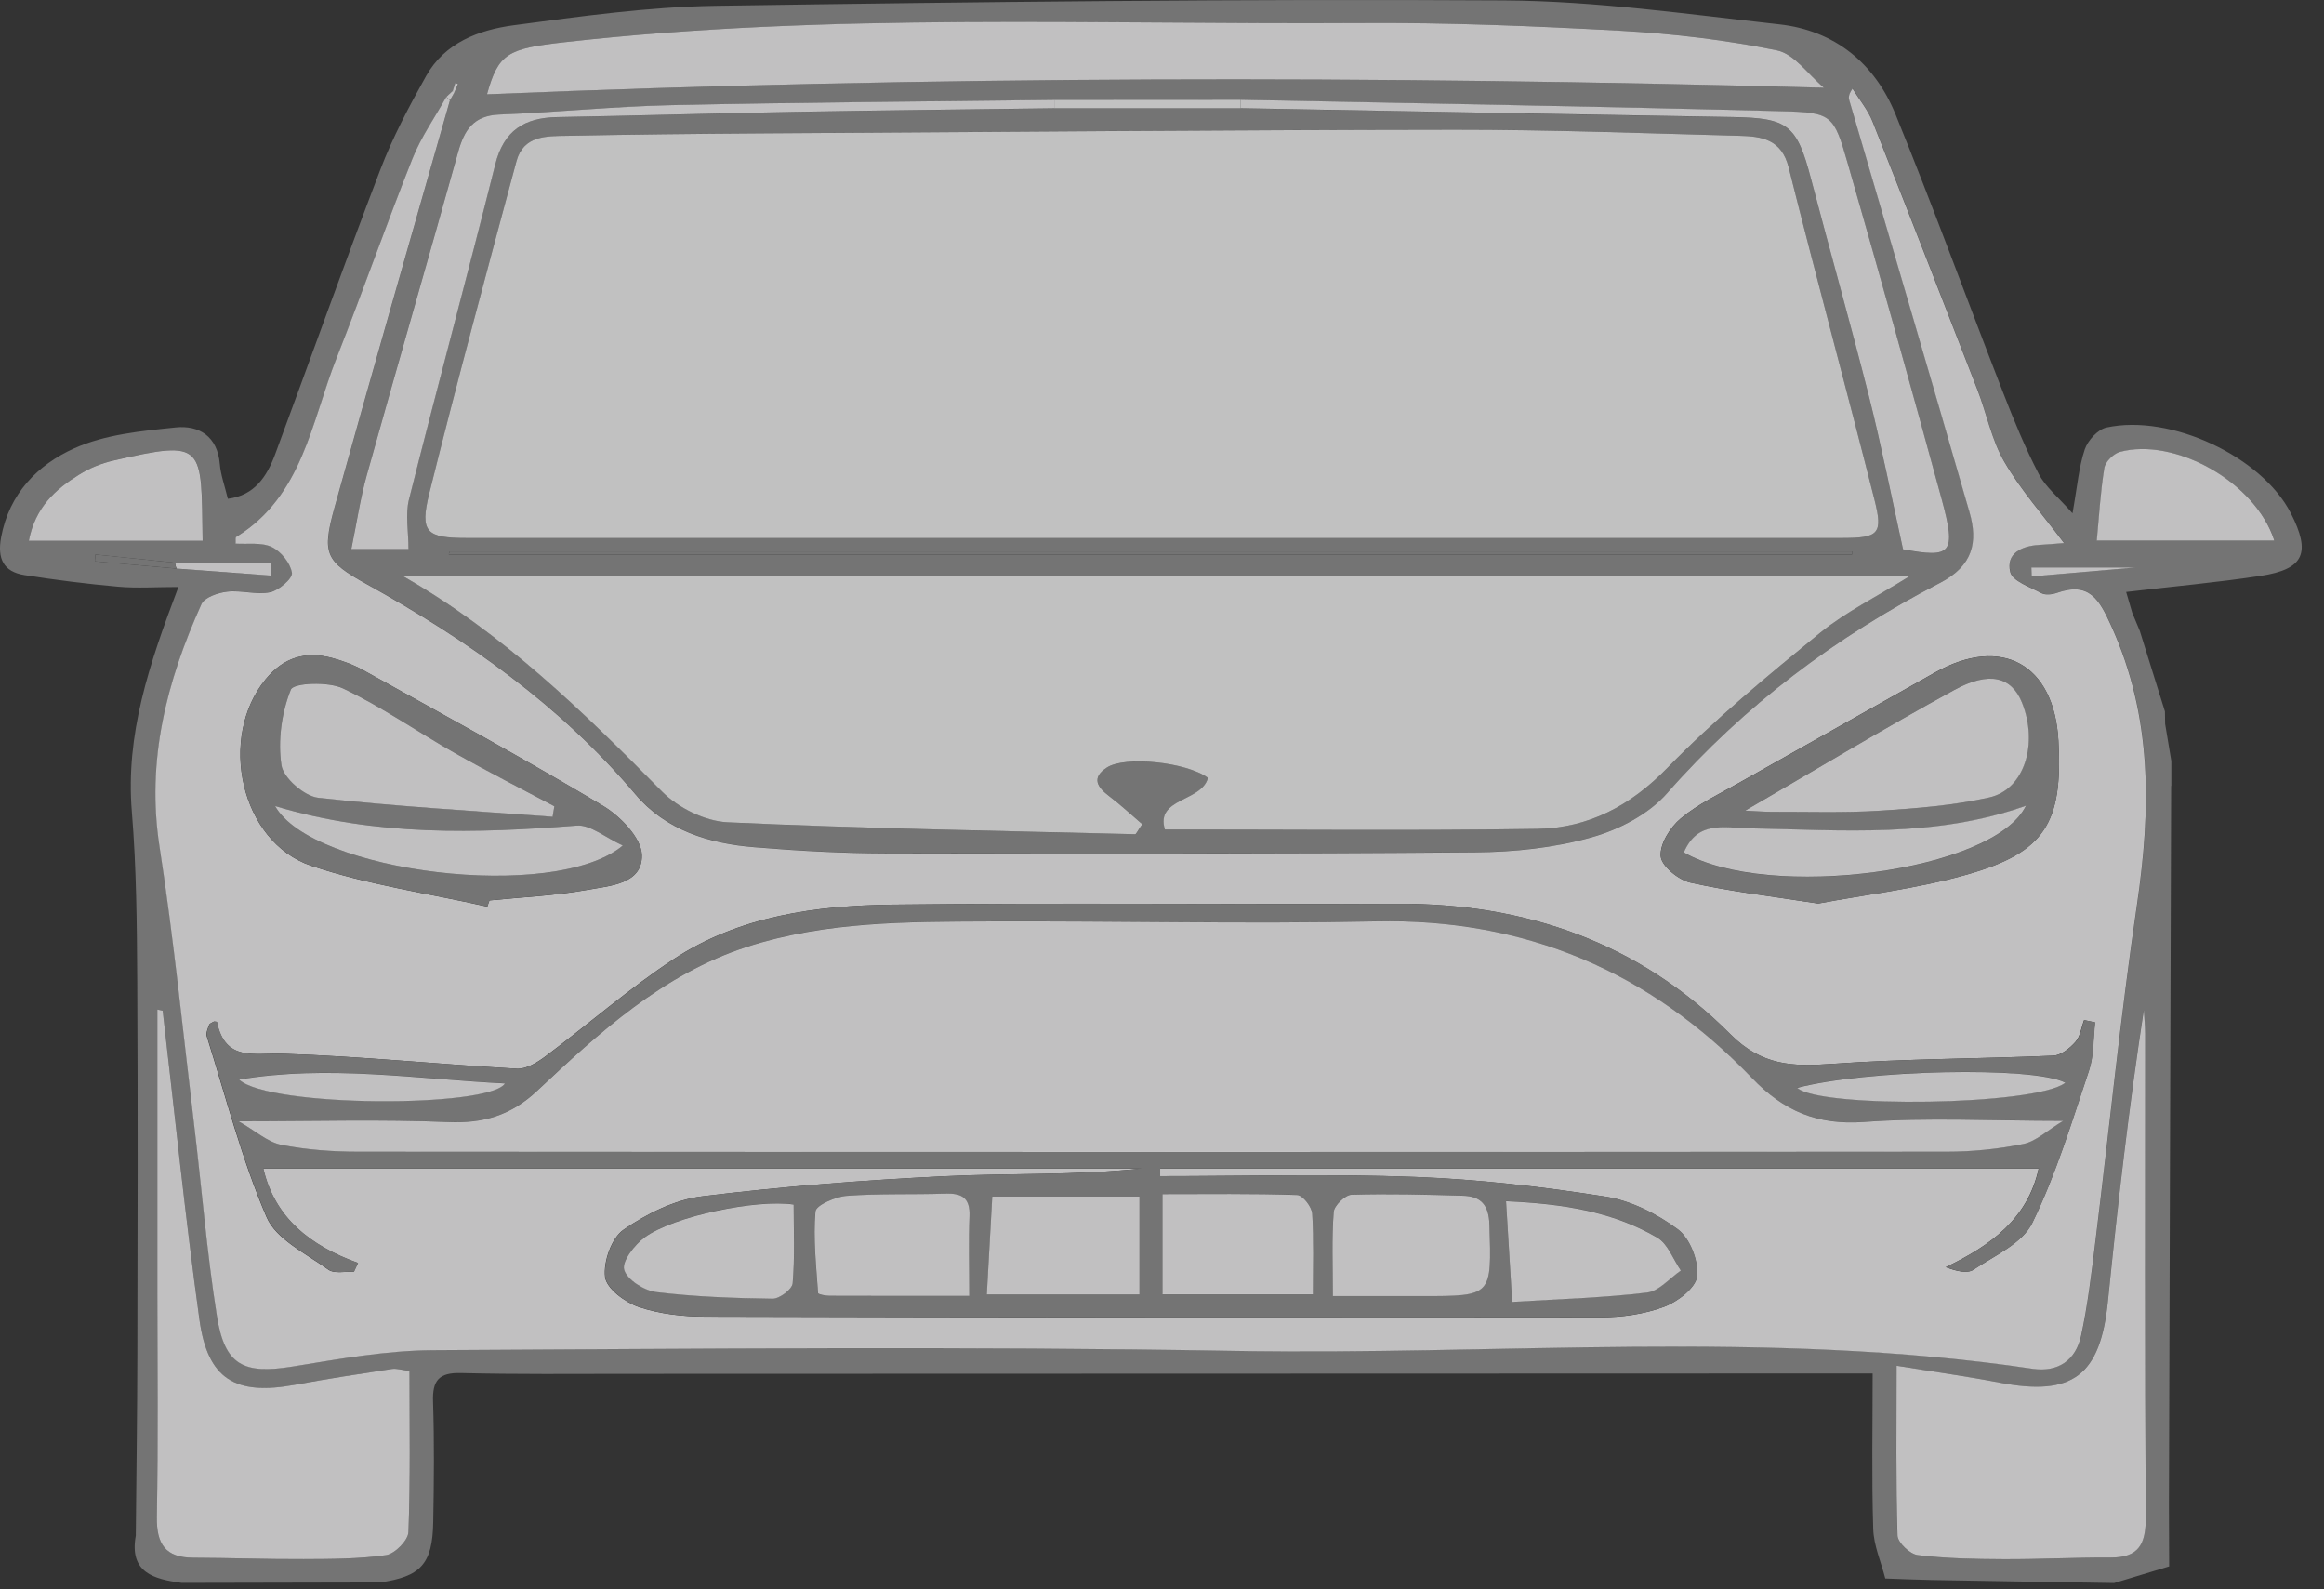 <svg width="98" height="67" viewBox="0 0 98 67" fill="none" xmlns="http://www.w3.org/2000/svg">
<rect x="0" y="0" width="98" height="67" fill="#333333" stroke="none"/>
<path d="M91.554 33.138C91.523 43.255 91.489 53.37 91.46 63.488C91.46 64.34 91.468 65.189 91.47 66.04C90.697 66.273 89.924 66.508 89.15 66.741C86.577 66.699 84.004 66.66 81.431 66.613C80.788 66.602 80.143 66.571 79.5 66.55C79.323 65.852 79.012 65.16 78.991 64.457C78.923 62.305 78.967 60.147 78.967 57.906C78.197 57.906 77.635 57.906 77.073 57.906C60.208 57.911 43.342 57.919 26.477 57.921C24.131 57.921 21.782 57.947 19.436 57.887C18.506 57.864 18.229 58.201 18.261 59.094C18.316 60.787 18.3 62.485 18.268 64.18C18.237 65.944 17.736 66.477 16.011 66.717C13.227 66.722 10.444 66.73 7.66 66.735C6.494 66.576 5.442 66.31 5.726 64.742C5.75 62.177 5.787 59.611 5.792 57.044C5.802 51.821 5.815 46.599 5.787 41.377C5.773 38.989 5.755 36.594 5.559 34.216C5.29 30.969 6.283 28.012 7.524 24.749C6.565 24.749 5.768 24.807 4.982 24.736C3.66 24.619 2.341 24.451 1.029 24.245C0.146 24.104 -0.12 23.553 0.047 22.654C0.384 20.812 1.594 19.592 3.127 18.903C4.428 18.317 5.959 18.171 7.409 18.022C8.388 17.92 9.172 18.39 9.269 19.566C9.308 20.031 9.478 20.486 9.608 21.029C10.732 20.891 11.254 20.091 11.602 19.153C13.085 15.156 14.512 11.139 16.035 7.16C16.557 5.794 17.25 4.485 17.968 3.205C18.757 1.797 20.194 1.261 21.659 1.065C24.483 0.689 27.328 0.289 30.171 0.245C41.252 0.078 52.334 -0.048 63.416 0.018C67.29 0.041 71.167 0.598 75.031 1.026C77.371 1.285 79.056 2.672 79.931 4.819C81.514 8.704 82.949 12.646 84.469 16.554C84.921 17.716 85.397 18.876 85.971 19.982C86.259 20.535 86.794 20.959 87.395 21.64C87.599 20.504 87.661 19.692 87.912 18.944C88.04 18.568 88.463 18.103 88.829 18.025C91.541 17.437 95.381 19.258 96.596 21.627C97.46 23.315 97.165 23.997 95.324 24.279C93.495 24.558 91.648 24.723 89.657 24.958C89.736 25.23 89.825 25.533 89.913 25.833C90.02 26.089 90.125 26.343 90.232 26.599C90.585 27.733 90.94 28.864 91.293 29.997C91.293 30.17 91.298 30.345 91.3 30.517C91.387 31.04 91.475 31.562 91.562 32.087C91.562 32.435 91.562 32.785 91.562 33.132L91.554 33.138ZM19.162 3.897C19.212 3.777 19.261 3.659 19.314 3.539C19.277 3.526 19.238 3.513 19.201 3.5C19.167 3.61 19.133 3.719 19.099 3.829C19.008 3.913 18.919 3.996 18.828 4.077C18.344 4.945 17.762 5.77 17.396 6.687C16.288 9.469 15.298 12.301 14.198 15.088C13.133 17.79 12.769 20.898 9.966 22.631C9.925 22.657 9.951 22.785 9.94 22.913C10.457 22.949 11.035 22.85 11.466 23.056C11.855 23.242 12.252 23.735 12.318 24.143C12.354 24.375 11.769 24.885 11.398 24.963C10.823 25.084 10.186 24.875 9.59 24.94C9.204 24.984 8.631 25.177 8.501 25.465C7.033 28.717 6.171 32.056 6.735 35.703C7.33 39.561 7.717 43.451 8.182 47.328C8.506 50.042 8.725 52.77 9.151 55.468C9.483 57.569 10.272 57.942 12.346 57.608C14.313 57.292 16.301 56.928 18.282 56.918C29.512 56.858 40.745 56.748 51.974 56.947C63.222 57.145 74.503 56.038 85.718 57.702C86.797 57.861 87.539 57.339 87.761 56.32C88.046 55.011 88.2 53.671 88.364 52.339C88.949 47.602 89.425 42.85 90.12 38.13C90.713 34.107 90.77 30.219 89.043 26.405C88.521 25.251 88.103 24.509 86.729 24.995C86.533 25.063 86.256 25.091 86.086 25.003C85.608 24.749 84.866 24.496 84.775 24.112C84.589 23.328 85.253 23.009 85.997 22.968C86.397 22.947 86.797 22.907 87.04 22.889C86.167 21.724 85.222 20.663 84.521 19.459C83.983 18.537 83.777 17.427 83.385 16.413C81.927 12.649 80.464 8.884 78.973 5.133C78.774 4.634 78.411 4.197 78.124 3.732C77.962 3.973 77.954 4.103 77.988 4.221C79.678 10.007 81.389 15.786 83.056 21.58C83.421 22.85 83.21 23.848 81.804 24.574C77.447 26.829 73.57 29.721 70.302 33.441C69.521 34.329 68.259 34.979 67.099 35.303C65.532 35.742 63.849 35.917 62.214 35.93C53.943 35.998 45.672 35.993 37.402 35.974C35.536 35.969 33.666 35.867 31.806 35.713C29.896 35.557 28.075 34.99 26.803 33.487C23.632 29.739 19.716 26.977 15.463 24.621C13.713 23.652 13.571 23.336 14.115 21.377C15.706 15.65 17.354 9.939 18.977 4.224C19.039 4.114 19.102 4.004 19.165 3.894L19.162 3.897ZM7.443 23.971C8.765 24.07 10.089 24.166 11.411 24.266C11.419 24.086 11.427 23.903 11.434 23.722C10.084 23.722 8.733 23.722 7.383 23.722C6.262 23.608 5.144 23.492 4.023 23.378C4.015 23.474 4.007 23.568 4.002 23.665C5.149 23.767 6.296 23.869 7.443 23.971V23.971ZM44.484 4.563C47.096 4.563 49.709 4.563 52.324 4.563C59.236 4.689 66.148 4.824 73.061 4.937C75.404 4.976 75.77 5.263 76.373 7.56C77.175 10.624 78.045 13.673 78.819 16.745C79.341 18.816 79.751 20.919 80.248 23.161C82.288 23.54 82.507 23.354 81.878 21.047C80.59 16.319 79.27 11.601 77.917 6.893C77.327 4.84 77.261 4.746 75.132 4.691C67.53 4.493 59.926 4.365 52.321 4.21C49.709 4.21 47.096 4.216 44.484 4.216C39.097 4.284 33.708 4.318 28.321 4.435C25.897 4.487 23.475 4.738 21.051 4.832C19.967 4.874 19.577 5.475 19.319 6.405C18.049 10.956 16.732 15.493 15.463 20.042C15.191 21.016 15.045 22.022 14.812 23.15H17.224C17.224 22.411 17.085 21.695 17.244 21.055C18.428 16.345 19.7 11.658 20.878 6.946C21.239 5.506 22.106 4.965 23.493 4.939C26.837 4.879 30.181 4.777 33.525 4.717C37.177 4.652 40.829 4.615 44.481 4.566L44.484 4.563ZM48.541 22.683C58.246 22.683 67.951 22.683 77.656 22.683C79.231 22.683 79.412 22.521 79.04 21.053C77.86 16.382 76.595 11.732 75.425 7.058C75.127 5.867 74.286 5.749 73.359 5.726C69.362 5.619 65.362 5.464 61.362 5.47C51.577 5.478 41.788 5.561 32.002 5.624C29.303 5.639 26.607 5.671 23.909 5.726C23.047 5.744 22.072 5.705 21.777 6.802C20.528 11.46 19.267 16.113 18.104 20.791C17.691 22.453 17.979 22.683 19.687 22.683C29.306 22.683 38.925 22.683 48.541 22.683V22.683ZM17.007 24.297C21.215 26.703 24.59 30 27.924 33.375C28.603 34.062 29.737 34.624 30.688 34.668C36.412 34.932 42.141 35.026 47.87 35.17C47.914 35.17 47.961 35.05 48.17 34.749C47.721 34.365 47.269 33.94 46.778 33.569C46.271 33.184 46.017 32.798 46.67 32.364C47.428 31.863 50.022 32.124 50.942 32.795C50.675 33.806 48.711 33.636 49.126 34.971C54.403 34.971 59.617 35.026 64.829 34.945C66.987 34.911 68.758 33.974 70.326 32.364C72.319 30.319 74.542 28.49 76.76 26.677C77.841 25.794 79.127 25.165 80.522 24.297H17.007V24.297ZM76.917 3.698C76.258 3.152 75.671 2.275 74.931 2.123C72.773 1.684 70.563 1.418 68.361 1.298C64.717 1.094 61.065 0.948 57.415 0.971C46.203 1.044 34.975 0.519 23.791 1.781C21.409 2.05 21.017 2.246 20.536 3.975C39.241 3.194 57.953 3.184 76.917 3.698V3.698ZM6.86 42.613C6.784 42.597 6.711 42.579 6.636 42.563V54.428C6.636 57.602 6.672 60.777 6.615 63.951C6.594 65.097 6.973 65.67 8.148 65.675C9.703 65.68 11.257 65.74 12.809 65.732C13.969 65.727 15.139 65.73 16.283 65.562C16.651 65.51 17.21 64.943 17.224 64.593C17.31 62.347 17.268 60.095 17.268 57.798C16.941 57.757 16.727 57.684 16.529 57.715C15.16 57.924 13.788 58.133 12.427 58.384C9.925 58.846 8.759 58.154 8.409 55.63C7.811 51.301 7.37 46.952 6.86 42.613V42.613ZM79.973 57.579C79.973 60.152 79.942 62.449 80.012 64.74C80.02 65.035 80.537 65.523 80.861 65.562C82.053 65.704 83.262 65.727 84.466 65.735C85.974 65.743 87.484 65.659 88.994 65.667C90.203 65.675 90.488 65.084 90.48 63.953C90.436 57.166 90.459 50.382 90.454 43.595C90.454 43.258 90.42 42.921 90.399 42.581C89.772 46.67 89.299 50.755 88.887 54.849C88.57 57.994 87.403 58.888 84.31 58.29C82.954 58.028 81.585 57.84 79.971 57.579H79.973ZM95.911 22.795C95.112 20.311 91.692 18.43 89.396 19.057C89.127 19.13 88.785 19.472 88.743 19.733C88.578 20.744 88.521 21.774 88.424 22.795H95.914H95.911ZM8.548 22.798C8.485 18.751 8.689 18.519 4.77 19.417C4.271 19.532 3.77 19.741 3.336 20.01C2.343 20.629 1.489 21.384 1.22 22.795H8.548V22.798ZM18.971 23.247L18.922 23.378H78.1C78.1 23.333 78.1 23.291 78.1 23.247H18.971ZM90.052 23.926H85.663C85.668 24.052 85.671 24.177 85.676 24.302C87.165 24.174 88.654 24.046 90.052 23.926Z" fill="#747474"/>
<path d="M18.974 4.229C17.349 9.945 15.7 15.655 14.11 21.382C13.566 23.341 13.707 23.657 15.458 24.626C19.71 26.983 23.627 29.741 26.798 33.493C28.07 34.998 29.891 35.562 31.801 35.718C33.661 35.873 35.531 35.975 37.396 35.98C45.667 35.998 53.938 36.003 62.209 35.935C63.844 35.922 65.527 35.747 67.094 35.308C68.257 34.984 69.516 34.334 70.297 33.446C73.565 29.726 77.442 26.834 81.799 24.579C83.205 23.853 83.416 22.852 83.05 21.585C81.384 15.794 79.675 10.013 77.983 4.226C77.948 4.109 77.954 3.978 78.118 3.738C78.406 4.203 78.769 4.636 78.967 5.138C80.456 8.889 81.919 12.654 83.38 16.418C83.772 17.429 83.981 18.542 84.516 19.464C85.216 20.669 86.162 21.729 87.034 22.894C86.791 22.913 86.392 22.952 85.992 22.973C85.248 23.015 84.584 23.331 84.769 24.117C84.861 24.501 85.603 24.752 86.081 25.008C86.248 25.097 86.528 25.068 86.724 25C88.098 24.514 88.516 25.253 89.038 26.411C90.765 30.225 90.707 34.112 90.114 38.135C89.419 42.856 88.944 47.608 88.359 52.344C88.194 53.676 88.04 55.016 87.755 56.325C87.533 57.344 86.794 57.866 85.713 57.707C74.498 56.043 63.215 57.153 51.968 56.952C40.74 56.754 29.507 56.863 18.276 56.923C16.296 56.934 14.306 57.294 12.341 57.613C10.269 57.947 9.478 57.571 9.146 55.473C8.72 52.777 8.503 50.047 8.177 47.333C7.712 43.456 7.325 39.567 6.73 35.708C6.165 32.061 7.027 28.723 8.496 25.47C8.626 25.183 9.196 24.989 9.585 24.945C10.181 24.877 10.818 25.089 11.393 24.969C11.764 24.89 12.349 24.381 12.312 24.148C12.247 23.738 11.85 23.247 11.461 23.061C11.03 22.855 10.452 22.952 9.935 22.918C9.945 22.792 9.919 22.662 9.961 22.636C12.767 20.904 13.127 17.795 14.193 15.094C15.293 12.306 16.283 9.477 17.391 6.692C17.754 5.778 18.339 4.95 18.822 4.082C18.872 4.132 18.922 4.182 18.971 4.231L18.974 4.229ZM88.354 43.106C88.197 43.072 88.038 43.041 87.881 43.007C87.766 43.321 87.722 43.697 87.515 43.929C87.28 44.196 86.909 44.491 86.585 44.507C83.469 44.642 80.344 44.632 77.235 44.854C75.59 44.972 74.294 44.935 72.964 43.603C69.129 39.755 64.343 38.075 58.915 38.104C51.819 38.143 44.724 38.057 37.632 38.14C34.4 38.179 31.171 38.616 28.392 40.447C26.513 41.685 24.807 43.185 23 44.535C22.655 44.794 22.19 45.079 21.798 45.058C18.509 44.872 15.228 44.533 11.939 44.426C10.711 44.384 9.493 44.773 9.143 43.086C9.141 43.072 9.065 43.075 9.023 43.067C8.953 43.112 8.843 43.143 8.819 43.206C8.762 43.362 8.676 43.556 8.72 43.697C9.522 46.249 10.188 48.864 11.239 51.312C11.643 52.255 12.908 52.851 13.841 53.527C14.091 53.71 14.554 53.598 14.919 53.621C14.977 53.496 15.034 53.373 15.092 53.248C13.078 52.524 11.575 51.338 11.098 49.264H48.139C45.372 49.564 42.603 49.457 39.842 49.59C36.425 49.755 33.002 50.021 29.609 50.439C28.454 50.58 27.271 51.171 26.296 51.842C25.787 52.192 25.437 53.19 25.513 53.836C25.57 54.321 26.354 54.907 26.931 55.102C27.817 55.4 28.804 55.507 29.747 55.51C42.326 55.544 54.905 55.554 67.483 55.539C68.382 55.539 69.328 55.408 70.164 55.097C70.738 54.886 71.509 54.293 71.559 53.807C71.624 53.161 71.256 52.208 70.746 51.829C69.866 51.176 68.771 50.622 67.7 50.452C65.051 50.034 62.368 49.724 59.688 49.622C56.101 49.486 52.504 49.588 48.912 49.588C48.912 49.481 48.912 49.373 48.912 49.266H85.966C85.511 51.372 83.96 52.506 82.05 53.423C82.499 53.593 82.951 53.705 83.213 53.532C84.098 52.942 85.271 52.425 85.692 51.565C86.692 49.522 87.356 47.312 88.082 45.147C88.296 44.509 88.262 43.791 88.343 43.109L88.354 43.106ZM20.549 38.221C20.578 38.135 20.609 38.049 20.638 37.963C22.017 37.824 23.412 37.764 24.773 37.516C25.711 37.346 27.098 37.276 27.064 36.048C27.046 35.329 26.155 34.412 25.424 33.974C22.106 31.991 18.71 30.141 15.33 28.263C14.917 28.033 14.457 27.863 13.997 27.74C12.89 27.445 11.965 27.712 11.207 28.631C9.183 31.087 10.136 35.496 13.125 36.502C15.52 37.307 18.067 37.665 20.547 38.224L20.549 38.221ZM76.666 38.093C78.628 37.722 80.835 37.469 82.943 36.871C86.24 35.933 86.987 34.692 86.799 31.23C86.624 27.999 84.406 26.774 81.595 28.354C78.834 29.909 76.068 31.458 73.309 33.017C72.478 33.488 71.593 33.903 70.872 34.509C70.427 34.88 69.986 35.585 70.03 36.1C70.064 36.513 70.778 37.095 71.276 37.208C72.959 37.584 74.68 37.782 76.663 38.091L76.666 38.093Z" fill="#FEFDFE" fill-opacity="0.7"/>
<path d="M48.541 22.683C38.922 22.683 29.303 22.683 19.687 22.683C17.981 22.683 17.691 22.453 18.104 20.791C19.266 16.113 20.528 11.457 21.777 6.802C22.072 5.705 23.047 5.741 23.909 5.726C26.605 5.671 29.303 5.642 32.002 5.624C41.788 5.564 51.577 5.48 61.362 5.47C65.362 5.467 69.359 5.619 73.359 5.726C74.286 5.749 75.127 5.869 75.425 7.058C76.595 11.732 77.86 16.382 79.04 21.052C79.412 22.518 79.231 22.683 77.656 22.683C67.951 22.688 58.246 22.683 48.541 22.683V22.683Z" fill="#FEFEFE" fill-opacity="0.7"/>
<path d="M17.004 24.297H80.519C79.127 25.167 77.839 25.797 76.757 26.677C74.542 28.488 72.316 30.319 70.323 32.364C68.756 33.974 66.984 34.911 64.826 34.945C59.615 35.026 54.398 34.971 49.123 34.971C48.708 33.636 50.673 33.809 50.939 32.795C50.02 32.124 47.425 31.86 46.668 32.364C46.015 32.795 46.268 33.185 46.775 33.569C47.266 33.94 47.718 34.365 48.167 34.749C47.958 35.047 47.911 35.17 47.867 35.17C42.138 35.026 36.409 34.932 30.685 34.668C29.734 34.624 28.601 34.062 27.921 33.375C24.585 30 21.213 26.703 17.004 24.297V24.297Z" fill="#FEFEFE" fill-opacity="0.7"/>
<path d="M76.916 3.699C57.953 3.184 39.241 3.194 20.536 3.976C21.017 2.246 21.408 2.05 23.791 1.781C34.977 0.519 46.205 1.042 57.415 0.971C61.065 0.948 64.717 1.097 68.361 1.298C70.563 1.421 72.773 1.684 74.931 2.123C75.67 2.275 76.258 3.153 76.916 3.699V3.699Z" fill="#FEFDFE" fill-opacity="0.7"/>
<path d="M6.86 42.613C7.367 46.955 7.811 51.304 8.409 55.63C8.757 58.154 9.924 58.843 12.427 58.384C13.788 58.133 15.159 57.924 16.528 57.715C16.727 57.684 16.941 57.759 17.268 57.799C17.268 60.095 17.309 62.347 17.223 64.593C17.21 64.944 16.649 65.508 16.283 65.563C15.141 65.727 13.968 65.727 12.808 65.732C11.254 65.74 9.7 65.68 8.148 65.675C6.972 65.67 6.596 65.098 6.614 63.951C6.672 60.777 6.635 57.603 6.635 54.429V42.563C6.711 42.579 6.784 42.597 6.86 42.613V42.613Z" fill="#FEFDFE" fill-opacity="0.7"/>
<path d="M79.973 57.579C81.588 57.84 82.956 58.028 84.312 58.29C87.405 58.888 88.573 57.994 88.889 54.849C89.302 50.755 89.775 46.667 90.402 42.581C90.42 42.918 90.457 43.255 90.457 43.595C90.459 50.382 90.436 57.166 90.483 63.953C90.49 65.084 90.206 65.675 88.996 65.667C87.489 65.659 85.979 65.743 84.469 65.735C83.265 65.73 82.055 65.706 80.864 65.562C80.54 65.523 80.023 65.035 80.015 64.74C79.944 62.449 79.976 60.152 79.976 57.579H79.973Z" fill="#FEFDFE" fill-opacity="0.7"/>
<path d="M52.321 4.208C59.926 4.362 67.53 4.49 75.132 4.688C77.261 4.743 77.327 4.837 77.917 6.891C79.27 11.598 80.59 16.319 81.878 21.045C82.507 23.354 82.288 23.537 80.248 23.158C79.754 20.917 79.341 18.816 78.819 16.742C78.043 13.67 77.175 10.621 76.373 7.557C75.772 5.261 75.404 4.973 73.061 4.934C66.148 4.819 59.236 4.686 52.324 4.56C52.324 4.443 52.324 4.323 52.324 4.205L52.321 4.208Z" fill="#FEFDFE" fill-opacity="0.7"/>
<path d="M44.484 4.563C40.832 4.613 37.18 4.649 33.528 4.715C30.184 4.775 26.84 4.877 23.496 4.937C22.109 4.963 21.241 5.501 20.881 6.943C19.703 11.653 18.43 16.343 17.247 21.053C17.085 21.693 17.226 22.408 17.226 23.148H14.815C15.047 22.019 15.194 21.011 15.465 20.039C16.735 15.488 18.052 10.953 19.321 6.402C19.58 5.475 19.969 4.874 21.053 4.83C23.478 4.736 25.899 4.485 28.324 4.433C33.71 4.315 39.1 4.281 44.486 4.213C44.486 4.328 44.486 4.446 44.486 4.563H44.484Z" fill="#FEFDFE" fill-opacity="0.7"/>
<path d="M95.909 22.793H88.419C88.516 21.771 88.573 20.742 88.738 19.731C88.779 19.47 89.124 19.127 89.391 19.054C91.687 18.427 95.107 20.305 95.906 22.793H95.909Z" fill="#FEFDFE" fill-opacity="0.7"/>
<path d="M8.545 22.798H1.217C1.486 21.387 2.341 20.629 3.333 20.013C3.767 19.741 4.269 19.535 4.768 19.42C8.686 18.518 8.482 18.754 8.545 22.8V22.798Z" fill="#FEFDFE" fill-opacity="0.7"/>
<path d="M18.969 23.247H78.098C78.098 23.291 78.098 23.333 78.098 23.377H18.919L18.969 23.247Z" fill="#747474"/>
<path d="M44.484 4.563C44.484 4.446 44.484 4.331 44.484 4.213C47.096 4.213 49.709 4.208 52.321 4.208C52.321 4.325 52.321 4.446 52.321 4.563C49.709 4.563 47.096 4.563 44.481 4.563H44.484Z" fill="#FEFEFE" fill-opacity="0.7"/>
<path d="M90.049 23.926C88.652 24.046 87.163 24.174 85.674 24.302C85.668 24.177 85.666 24.052 85.661 23.926H90.049Z" fill="#FEFDFE" fill-opacity="0.7"/>
<path d="M7.383 23.722H11.435C11.427 23.903 11.419 24.085 11.411 24.266C10.089 24.166 8.765 24.07 7.443 23.971C7.409 23.892 7.388 23.809 7.383 23.722V23.722Z" fill="#FEFDFE" fill-opacity="0.7"/>
<path d="M7.383 23.723C7.388 23.809 7.409 23.892 7.443 23.971C6.296 23.869 5.149 23.767 4.002 23.665C4.01 23.568 4.018 23.474 4.023 23.378C5.144 23.493 6.262 23.608 7.383 23.723Z" fill="#747474"/>
<path d="M19.094 3.829C19.128 3.719 19.162 3.61 19.199 3.5C19.235 3.513 19.274 3.526 19.311 3.539C19.261 3.659 19.212 3.777 19.16 3.897L19.094 3.829V3.829Z" fill="#FEFDFE" fill-opacity="0.7"/>
<path d="M18.825 4.08C18.917 3.996 19.005 3.913 19.097 3.829L19.162 3.897C19.099 4.007 19.037 4.116 18.974 4.229C18.924 4.179 18.875 4.129 18.825 4.08Z" fill="#FEFDFE" fill-opacity="0.7"/>
<path d="M88.354 43.106C88.273 43.788 88.306 44.507 88.092 45.144C87.366 47.312 86.7 49.523 85.702 51.563C85.281 52.422 84.108 52.94 83.223 53.53C82.962 53.705 82.51 53.593 82.06 53.42C83.97 52.503 85.522 51.367 85.976 49.264H48.922C48.922 49.371 48.922 49.478 48.922 49.585C52.514 49.585 56.111 49.483 59.698 49.619C62.379 49.721 65.061 50.035 67.71 50.45C68.781 50.62 69.876 51.171 70.757 51.827C71.266 52.205 71.637 53.159 71.569 53.804C71.519 54.29 70.746 54.883 70.174 55.095C69.338 55.403 68.392 55.534 67.494 55.536C54.915 55.552 42.336 55.541 29.758 55.508C28.815 55.508 27.827 55.398 26.942 55.1C26.364 54.907 25.58 54.319 25.523 53.833C25.447 53.188 25.797 52.19 26.307 51.84C27.281 51.171 28.465 50.581 29.619 50.437C33.015 50.019 36.435 49.75 39.852 49.588C42.611 49.455 45.382 49.562 48.149 49.261H11.108C11.586 51.338 13.088 52.522 15.102 53.245C15.045 53.37 14.987 53.493 14.93 53.619C14.564 53.595 14.102 53.708 13.851 53.525C12.921 52.851 11.654 52.252 11.249 51.309C10.199 48.862 9.533 46.247 8.731 43.694C8.686 43.553 8.772 43.36 8.83 43.203C8.853 43.14 8.963 43.109 9.034 43.067C9.075 43.072 9.151 43.072 9.154 43.086C9.504 44.776 10.721 44.386 11.949 44.426C15.238 44.535 18.519 44.872 21.808 45.058C22.2 45.081 22.665 44.794 23.01 44.535C24.818 43.185 26.523 41.683 28.402 40.447C31.181 38.616 34.41 38.179 37.642 38.14C44.734 38.054 51.83 38.14 58.925 38.104C64.353 38.075 69.139 39.752 72.974 43.603C74.304 44.935 75.6 44.972 77.246 44.854C80.354 44.63 83.479 44.642 86.595 44.507C86.919 44.494 87.29 44.196 87.525 43.929C87.732 43.697 87.774 43.321 87.891 43.007C88.048 43.041 88.207 43.072 88.364 43.106H88.354ZM10.058 47.271C10.787 47.689 11.288 48.151 11.86 48.263C12.918 48.472 14.015 48.553 15.097 48.553C37.43 48.569 59.764 48.569 82.094 48.553C83.173 48.553 84.27 48.441 85.326 48.227C85.856 48.12 86.319 47.665 86.998 47.252C83.96 47.252 81.269 47.106 78.604 47.299C76.634 47.443 75.216 46.842 73.878 45.45C69.565 40.959 64.317 38.71 58.019 38.843C52.58 38.958 47.135 38.825 41.694 38.846C38.261 38.859 34.813 38.838 31.495 39.917C27.953 41.066 25.28 43.522 22.644 45.99C21.539 47.025 20.382 47.37 18.885 47.305C16.077 47.182 13.258 47.271 10.058 47.271ZM40.868 54.635C40.868 53.415 40.834 52.344 40.879 51.273C40.91 50.507 40.565 50.301 39.865 50.325C38.478 50.371 37.083 50.314 35.701 50.419C35.228 50.455 34.408 50.808 34.384 51.074C34.285 52.211 34.416 53.37 34.494 54.517C34.496 54.567 34.805 54.63 34.972 54.63C36.871 54.638 38.768 54.635 40.868 54.635V54.635ZM56.203 54.64H59.97C62.935 54.64 62.898 54.64 62.807 51.633C62.781 50.787 62.447 50.432 61.686 50.411C60.121 50.366 58.554 50.322 56.992 50.369C56.723 50.377 56.26 50.821 56.239 51.093C56.153 52.205 56.203 53.331 56.203 54.64V54.64ZM55.364 54.564C55.364 53.381 55.409 52.268 55.333 51.16C55.315 50.876 54.931 50.385 54.703 50.377C52.817 50.314 50.928 50.34 49.019 50.34V54.562H55.364V54.564ZM48.052 54.564V50.437H41.845C41.767 51.858 41.691 53.172 41.615 54.564H48.055H48.052ZM63.766 54.883C65.835 54.752 67.656 54.703 69.453 54.489C69.957 54.429 70.404 53.883 70.879 53.559C70.553 53.086 70.331 52.438 69.884 52.174C67.982 51.059 65.861 50.745 63.507 50.638C63.593 52.072 63.672 53.352 63.766 54.883ZM33.467 50.779C31.913 50.547 28.425 51.262 27.192 52.158C26.764 52.469 26.226 53.161 26.322 53.522C26.435 53.94 27.163 54.405 27.673 54.468C29.295 54.666 30.941 54.726 32.579 54.747C32.872 54.752 33.407 54.348 33.428 54.099C33.522 52.994 33.47 51.876 33.47 50.779H33.467ZM10.084 45.513C11.351 46.685 20.609 46.709 21.294 45.674C17.524 45.484 13.814 44.88 10.084 45.513ZM87.092 45.641C85.728 44.932 78.635 45.105 75.788 45.86C76.744 46.725 85.877 46.61 87.092 45.641Z" fill="#747474"/>
<path d="M20.549 38.221C18.07 37.665 15.526 37.307 13.128 36.5C10.139 35.496 9.186 31.087 11.21 28.628C11.968 27.709 12.893 27.442 14 27.738C14.457 27.86 14.917 28.03 15.332 28.26C18.71 30.141 22.109 31.988 25.427 33.971C26.158 34.407 27.049 35.327 27.067 36.045C27.101 37.273 25.717 37.343 24.776 37.513C23.415 37.759 22.02 37.819 20.641 37.96C20.612 38.046 20.581 38.132 20.552 38.219L20.549 38.221ZM23.303 34.433C23.326 34.284 23.35 34.135 23.376 33.989C21.978 33.245 20.565 32.531 19.188 31.75C17.605 30.854 16.101 29.799 14.463 29.02C13.838 28.725 12.38 28.785 12.265 29.073C11.874 30.044 11.714 31.22 11.868 32.257C11.949 32.8 12.832 33.566 13.423 33.631C16.704 34 20.009 34.185 23.303 34.433ZM11.599 33.981C13.162 36.777 23.371 38.065 26.263 35.648C25.516 35.308 24.896 34.762 24.322 34.807C20.087 35.133 15.879 35.269 11.599 33.984V33.981Z" fill="#747474"/>
<path d="M76.666 38.093C74.683 37.785 72.962 37.584 71.279 37.21C70.78 37.098 70.067 36.518 70.033 36.103C69.991 35.588 70.433 34.883 70.874 34.512C71.595 33.906 72.481 33.49 73.312 33.02C76.07 31.46 78.834 29.911 81.598 28.357C84.409 26.776 86.627 28.002 86.802 31.233C86.99 34.695 86.243 35.935 82.946 36.873C80.838 37.472 78.633 37.725 76.668 38.096L76.666 38.093ZM73.591 34.177C74.082 34.201 74.388 34.227 74.688 34.227C76.209 34.222 77.734 34.274 79.249 34.18C80.801 34.083 82.369 33.958 83.879 33.621C85.365 33.289 85.953 31.356 85.258 29.621C84.824 28.54 83.897 28.273 82.392 29.096C79.477 30.69 76.632 32.411 73.586 34.177H73.591ZM85.43 33.976C81.606 35.34 77.695 35 73.818 34.93C72.669 34.909 71.59 34.593 71.005 35.943C74.571 38.002 84.088 36.753 85.43 33.979V33.976Z" fill="#747474"/>
<path d="M10.06 47.273C13.26 47.273 16.079 47.187 18.887 47.307C20.384 47.372 21.541 47.028 22.647 45.993C25.28 43.524 27.955 41.069 31.497 39.919C34.818 38.843 38.266 38.864 41.696 38.848C47.138 38.827 52.582 38.958 58.021 38.846C64.322 38.712 69.57 40.962 73.881 45.452C75.216 46.845 76.637 47.446 78.607 47.302C81.274 47.108 83.965 47.255 87 47.255C86.321 47.665 85.859 48.12 85.328 48.229C84.273 48.444 83.176 48.556 82.097 48.556C59.763 48.574 37.43 48.572 15.099 48.556C14.018 48.556 12.921 48.475 11.863 48.266C11.29 48.154 10.789 47.691 10.06 47.273Z" fill="#FEFDFE" fill-opacity="0.7"/>
<path d="M40.871 54.635C38.77 54.635 36.874 54.637 34.974 54.63C34.807 54.63 34.499 54.567 34.496 54.517C34.418 53.368 34.287 52.211 34.387 51.074C34.41 50.81 35.23 50.455 35.703 50.418C37.085 50.314 38.48 50.371 39.867 50.324C40.568 50.301 40.912 50.507 40.881 51.273C40.837 52.341 40.871 53.415 40.871 54.635V54.635Z" fill="#FEFDFE" fill-opacity="0.7"/>
<path d="M56.203 54.643C56.203 53.334 56.154 52.21 56.24 51.095C56.261 50.826 56.723 50.379 56.992 50.371C58.554 50.324 60.122 50.366 61.687 50.413C62.447 50.434 62.781 50.789 62.807 51.636C62.899 54.645 62.935 54.643 59.97 54.643H56.203V54.643Z" fill="#FEFDFE" fill-opacity="0.7"/>
<path d="M55.364 54.567H49.019V50.345C50.928 50.345 52.817 50.317 54.703 50.382C54.933 50.39 55.315 50.878 55.333 51.166C55.406 52.271 55.364 53.386 55.364 54.57V54.567Z" fill="#FEFDFE" fill-opacity="0.7"/>
<path d="M48.052 54.569H41.613C41.691 53.175 41.764 51.863 41.843 50.442H48.05V54.569H48.052Z" fill="#FEFDFE" fill-opacity="0.7"/>
<path d="M63.766 54.888C63.672 53.357 63.596 52.077 63.507 50.643C65.861 50.75 67.98 51.064 69.884 52.179C70.333 52.443 70.553 53.091 70.879 53.564C70.406 53.888 69.96 54.434 69.453 54.494C67.653 54.711 65.835 54.76 63.766 54.888Z" fill="#FEFDFE" fill-opacity="0.7"/>
<path d="M33.468 50.784C33.468 51.881 33.52 52.999 33.426 54.105C33.405 54.353 32.872 54.758 32.577 54.752C30.939 54.729 29.296 54.671 27.671 54.473C27.161 54.41 26.435 53.948 26.32 53.527C26.223 53.167 26.762 52.477 27.19 52.163C28.423 51.267 31.91 50.552 33.465 50.784H33.468Z" fill="#FEFDFE" fill-opacity="0.7"/>
<path d="M10.084 45.517C13.812 44.885 17.524 45.489 21.294 45.679C20.612 46.714 11.351 46.691 10.084 45.517Z" fill="#FEFDFE" fill-opacity="0.7"/>
<path d="M87.092 45.646C85.877 46.617 76.744 46.732 75.788 45.865C78.633 45.11 85.728 44.938 87.092 45.646Z" fill="#FEFDFE" fill-opacity="0.7"/>
<path d="M23.303 34.436C20.006 34.188 16.704 34.002 13.422 33.634C12.835 33.569 11.949 32.8 11.868 32.26C11.714 31.223 11.873 30.047 12.265 29.075C12.38 28.788 13.838 28.728 14.462 29.023C16.1 29.799 17.602 30.854 19.188 31.753C20.565 32.531 21.978 33.247 23.376 33.992C23.352 34.141 23.329 34.289 23.303 34.436Z" fill="#FEFDFE" fill-opacity="0.7"/>
<path d="M11.599 33.984C15.878 35.269 20.087 35.133 24.321 34.807C24.896 34.762 25.515 35.308 26.262 35.648C23.371 38.064 13.161 36.776 11.599 33.981V33.984Z" fill="#FEFDFE" fill-opacity="0.7"/>
<path d="M73.591 34.177C76.635 32.411 79.482 30.69 82.398 29.096C83.9 28.273 84.827 28.542 85.263 29.621C85.958 31.353 85.371 33.289 83.884 33.621C82.374 33.958 80.804 34.083 79.255 34.18C77.74 34.276 76.214 34.222 74.694 34.227C74.391 34.227 74.088 34.201 73.597 34.177H73.591Z" fill="#FEFDFE" fill-opacity="0.7"/>
<path d="M85.43 33.973C84.09 36.748 74.571 37.996 71.005 35.938C71.59 34.587 72.669 34.903 73.818 34.924C77.693 34.998 81.606 35.334 85.43 33.971V33.973Z" fill="#FEFDFE" fill-opacity="0.7"/>
</svg>
